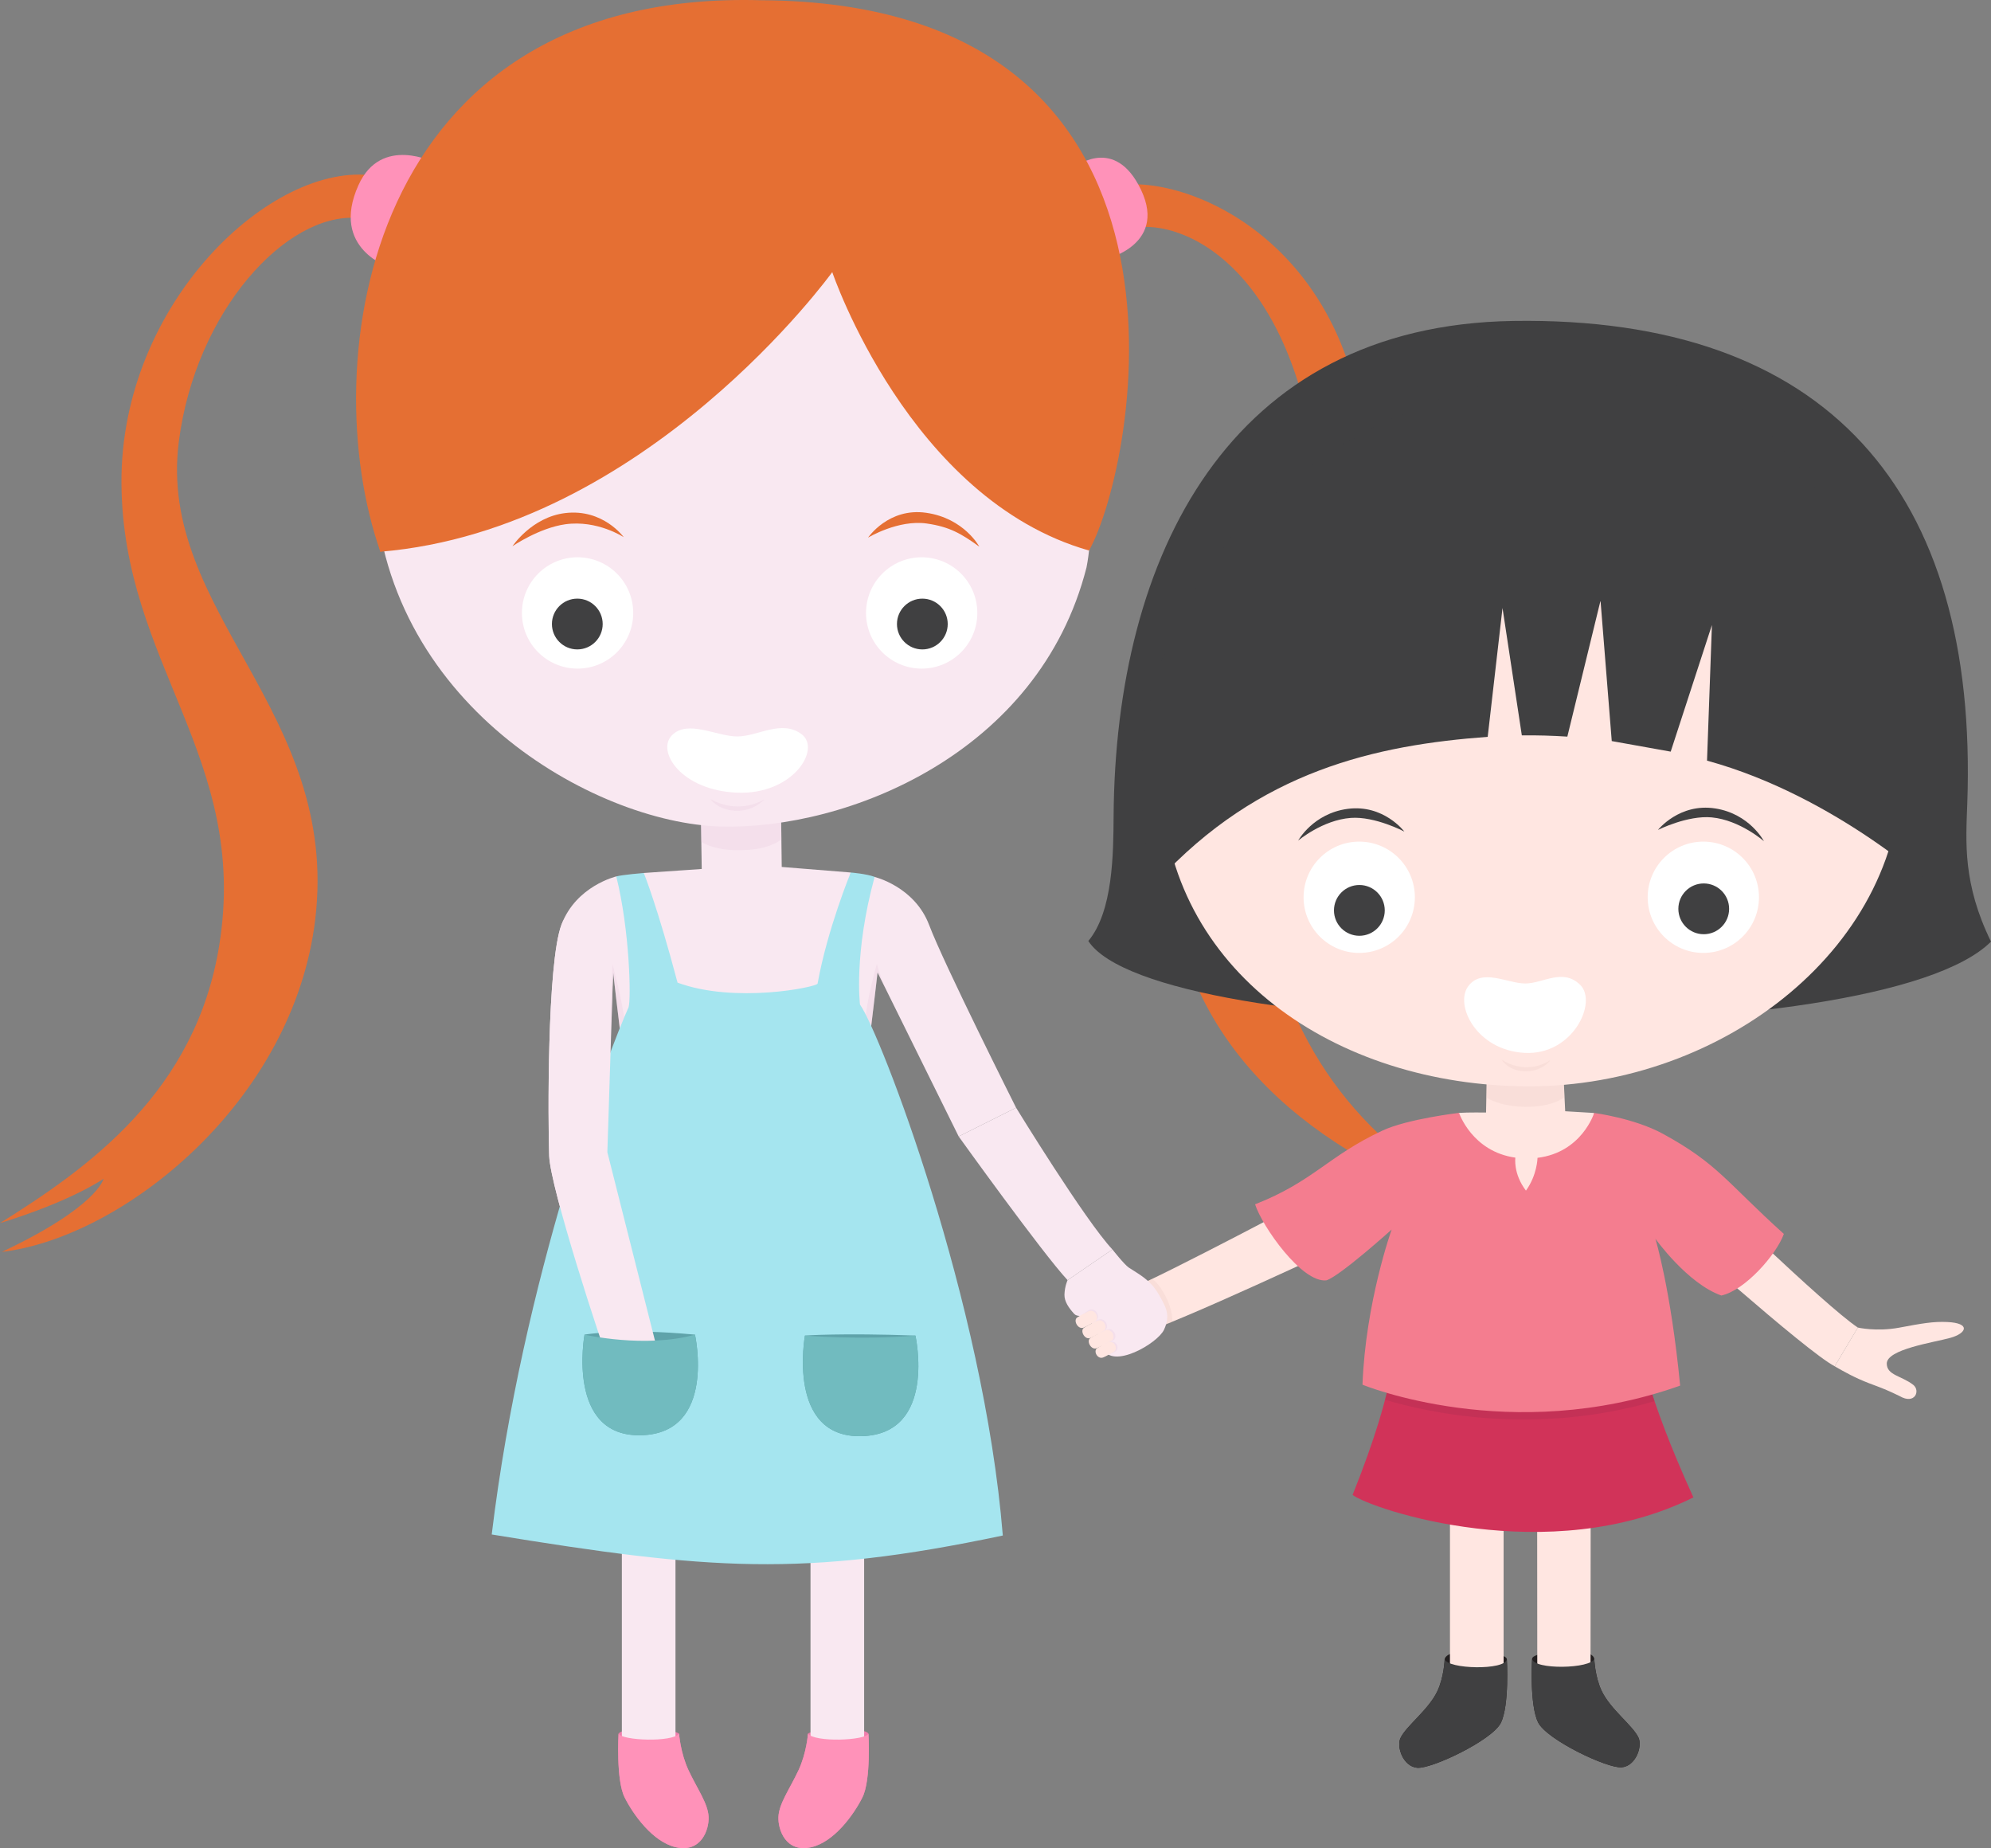 <?xml version="1.0" encoding="utf-8"?>
<!-- Generator: Adobe Illustrator 16.0.0, SVG Export Plug-In . SVG Version: 6.00 Build 0)  -->
<!DOCTYPE svg PUBLIC "-//W3C//DTD SVG 1.1//EN" "http://www.w3.org/Graphics/SVG/1.1/DTD/svg11.dtd">
<svg version="1.1" xmlns="http://www.w3.org/2000/svg" xmlns:xlink="http://www.w3.org/1999/xlink" x="0px" y="0px"
	 width="268.726px" height="249.396px" viewBox="0 0 268.726 249.396" enable-background="new 0 0 268.726 249.396"
	 xml:space="preserve">
<rect x="0" y="0" width="268.726" height="249.396" fill="#808080" stroke="none"/>
<g id="Layer_3" display="none">
	<g display="inline">
		<path fill="#A6A8AB" d="M141.984-35.519c0,0-2.425,1.264-2.706,1.967c-0.28,0.705-2.238,5.894,5.365,17.502
			c7.603,11.607,14.788,18.426,21.646,15.598c1.73-1.096-13.184-21.292-13.184-21.292L141.984-35.519z"/>
		<path fill="#C1B49A" d="M167.129-17.943c0.838,4.882,2.528,7.332,6.34,8.926c0,0-0.983,4.846-6.156,8.077
			c-6.145,3.671-12.9-3.506-20.06-13.63c-5.703-8.062-8.432-17.396-7.046-19.363c3.005-4.264,13.554-4.155,16.754-0.081
			C160.569-29.424,161.432-18.796,167.129-17.943z"/>
	</g>
</g>
<g id="Layer_8">
	<path fill="#F9E8F1" d="M83.179,118.269c0,0-5.419,1.274-7.393,6.501c-1.974,5.225-1.819,26.859-1.664,31.194
		c0.154,4.336,6.966,25.234,8.359,28.797l5.883-1.549l-6.656-27.866l1.044-24.19c0,0,0.503,4.53,1.432,11.883
		c1.026,8.117,8.902-3.639,8.902-3.639l1.161-14.863L83.179,118.269z"/>
	<path fill="#F9E8F1" d="M118.017,118.331c0,0,5.418,1.276,7.393,6.501c1.974,5.226,11.733,24.651,11.733,24.651l-7.75,3.875
		l-10.951-22.141c0,0-0.503,4.53-1.432,11.884c-1.026,8.116-8.902-3.639-8.902-3.639l-1.161-14.862L118.017,118.331z"/>
	<path opacity="0.3" fill="#E8CADC" d="M117.507,139.116c0.61-4.967,0.936-7.898,0.936-7.898l1.097,2.219c0,0-0.75-1.683-1.188-3.37
		c-1.25,4.334-1.552,7.323-1.552,7.323L117.507,139.116z"/>
	<path fill="#231F20" d="M215.179,223.827c0,0,0.078,2.406,0.991,4.337c1.196,2.528,4.231,4.69,4.985,6.341
		c0.535,1.176-0.364,3.806-2.267,3.985c-1.902,0.183-10.111-3.704-11.289-6.06c-1.177-2.355-0.812-8.594-0.812-8.594
		C206.835,222.797,214.794,222.025,215.179,223.827z"/>
	<path fill="#231F20" d="M194.987,223.89c0,0-0.078,2.406-0.991,4.337c-1.195,2.528-4.23,4.69-4.985,6.341
		c-0.535,1.176,0.364,3.806,2.267,3.985c1.902,0.183,10.111-3.704,11.29-6.06c1.176-2.355,0.812-8.594,0.812-8.594
		C203.331,222.859,195.372,222.088,194.987,223.89z"/>
	<path fill="#EF7DAC" d="M109.051,233.951c0,0-0.177,2.582-1.278,4.935c-1.185,2.532-2.627,4.477-2.709,6.289
		c-0.077,1.701,0.974,4.877,4.413,4.102c3.096-0.696,5.75-4.377,6.928-6.734c1.177-2.354,0.813-8.592,0.813-8.592
		C116.734,233.03,110.031,233.171,109.051,233.951z"/>
	<path fill="#EF7DAC" d="M91.654,233.951c0,0,0.177,2.582,1.278,4.935c1.185,2.532,2.627,4.477,2.709,6.289
		c0.077,1.701-0.974,4.877-4.413,4.102c-3.096-0.696-5.75-4.377-6.928-6.734c-1.177-2.354-0.813-8.592-0.813-8.592
		C83.971,233.03,90.674,233.171,91.654,233.951z"/>
	<polygon fill="#FFE6E1" points="214.704,192.254 207.463,192.254 207.487,225.358 214.674,225.39 	"/>
	<rect x="195.702" y="192.857" fill="#FFE6E1" width="7.24" height="32.257"/>
	<path fill="#404041" d="M194.987,223.89c0,0-0.078,2.406-0.991,4.337c-1.195,2.528-4.23,4.69-4.985,6.341
		c-0.535,1.176,0.364,3.806,2.267,3.985c1.902,0.183,10.111-3.704,11.29-6.06c1.176-2.355,0.812-8.594,0.812-8.594
		C203.185,225.442,195.352,225.255,194.987,223.89z"/>
	<path fill="#D13359" d="M221.308,181.598c0,0,0.681,6.071,7.252,20.469c-19.5,9.667-43.425,1.604-46-0.333
		c6.333-15.834,5.481-20.268,5.481-20.268C205.246,185.275,221.308,181.598,221.308,181.598z"/>
	<path fill="#F9E8F1" d="M105.395,107.662l-10.837-0.153l0.155,9.754c0,0-6.628,0.461-7.818,0.541
		c-0.959,0.227,3.638,15.945,3.638,15.945c1.42,0.777,7.19,3.275,9.056,3.405c2.887,0.2,9.113-2.063,12.191-3.908l3.046-15.506
		l-9.315-0.75L105.395,107.662z"/>
	<rect x="109.395" y="197.079" fill="#F9E8F1" width="7.238" height="37.726"/>
	<rect x="83.932" y="197.552" fill="#F9E8F1" width="7.239" height="37.729"/>
	<path fill="#FF92B9" d="M91.654,233.951c0,0,0.177,2.582,1.278,4.935c1.185,2.532,2.627,4.477,2.709,6.289
		c0.077,1.701-0.974,4.877-4.413,4.102c-3.096-0.696-5.75-4.377-6.928-6.734c-1.177-2.354-0.813-8.592-0.813-8.592
		C83.956,234.89,90.737,235.14,91.654,233.951z"/>
	<path opacity="0.3" fill="#E8CADC" d="M105.471,113.296l-0.076-5.634l-10.837-0.153l0.101,6.1c1.109,0.719,3.116,1.179,5.359,1.125
		C102.612,114.671,104.143,114.202,105.471,113.296z"/>
	<path fill="#E56F33" d="M151.065,24.994c10.755-1.512,35.932,10.142,33.2,45.678c-2.158,27.625-17.841,37.983-12.374,58.125
		c5.467,20.145,19.04,29.438,30.262,35.373c-14.872-4.604-37.6-15.086-43.211-38.826c-5.611-23.737,22.443-39.42,18.416-64.453
		c-4.028-25.034-17.481-31.148-24.135-30.178L151.065,24.994z"/>
	<path fill="#E56F33" d="M50.428,23.699c-13.702-1.965-34.199,17.179-34.035,41.534s17.25,37,13.209,62.271
		c-3.177,19.87-17.696,30.103-29.603,37.55c9.727-2.987,13.977-5.987,13.977-5.987s-0.75,3.75-13.724,9.872
		c16.39-1.955,39.365-20.262,42.298-44.889c3.342-28.066-21.36-41.475-18.415-64.455C26.393,41.983,38.643,28.65,48.27,29.417
		L50.428,23.699z"/>
	<path fill="#FF92B9" d="M58.736,21.971c0,0-7.285-3.809-10.358,3.023c-3.884,8.633,4.331,11.134,4.331,11.134L58.736,21.971z"/>
	<path fill="#FF92B9" d="M144.859,22.684c0,0,5.176-4.336,8.787,2.229c4.436,8.064-4.485,10.079-4.485,10.079L144.859,22.684z"/>
	<path fill="#E56F33" d="M102.691,0.032c-53.524-1.491-60.248,49.184-51.35,74.423c32.572-11.926,87.944-18.439,95.647-0.163
		C153.363,62.91,165.651,0.347,102.691,0.032z"/>
	<path fill="#F9E8F1" d="M50.5,64.325c0.788,30.488,29.681,46.739,46.768,47.207c16.952,0.465,42.96-9.754,49.38-34.966
		c2.97-15.02-6.67-51.317-6.67-51.317s-23.377-13.3-34.672-14.337c-11.293-1.041-33.454,4.235-43.524,16.896
		C51.709,40.47,51.624,59.981,50.5,64.325z"/>
	<path fill="#E56F33" d="M51.342,74.455c35.941-3.01,60.988-37.735,60.988-37.735s10.366,30.673,34.659,37.572
		c8.052-30.011-7.102-55.762-7.102-55.762L119.329,4.475c0,0-29.68,1.234-44.005,7.071C49.555,21.024,47.818,62.122,51.342,74.455z"
		/>
	<g>
		<circle fill="#FFFFFF" cx="77.954" cy="82.714" r="7.511"/>
		<circle fill="#404041" cx="77.919" cy="84.209" r="3.426"/>
	</g>
	<g>
		<circle fill="#FFFFFF" cx="124.399" cy="82.715" r="7.511"/>
		<circle fill="#404041" cx="124.489" cy="84.21" r="3.426"/>
	</g>
	<path fill="#FFFFFF" d="M90.688,99.226c2.127-2.168,6.038,0.154,8.825,0.154s5.963-2.322,8.669-0.31
		c2.707,2.013-1.159,8.205-8.698,7.896C91.946,106.657,88.562,101.393,90.688,99.226z"/>
	<path fill="#E56F33" d="M69.168,73.708c0,0,2.6-3.929,7.122-4.472c5.109-0.613,7.895,3.252,7.895,3.252s-3.543-2.343-7.875-1.742
		C72.768,71.237,69.168,73.708,69.168,73.708z"/>
	<path fill="#E56F33" d="M132.177,73.771c0,0-2.03-3.831-7.159-4.572c-5.093-0.736-7.857,3.354-7.857,3.354s4.068-2.466,7.94-1.905
		C128.159,71.089,129.727,72,132.177,73.771z"/>
	<path fill="#A5E5EF" d="M83.179,118.269c0.852-0.233,3.715-0.465,3.715-0.465s1.838,4.529,4.554,14.799
		c7.734,2.849,18.629,0.624,18.9,0.141c1.315-7.335,4.477-15.003,4.477-15.003s2.094,0.165,3.225,0.586
		c-2.845,10.392-1.975,17.241-1.975,17.241c2.709,3.755,16.72,40.059,19.275,71.641c-26.958,5.692-39.71,4.645-68.982-0.14
		c4.192-34.694,15.803-65.27,18.474-71.151C85.191,134.832,84.998,125.545,83.179,118.269z"/>
	<path fill="#5FA3AA" d="M78.893,180.103c0,0,5.094-0.932,14.911,0c0,0,2.955,13.293-7.244,13.575
		C76.361,193.959,78.893,180.103,78.893,180.103z"/>
	<path fill="#FFE6E1" d="M178.268,160.858l3.66,6.851c0,0-23.746,11.173-27.931,12.19l-1.815-5.805
		C157.127,172.108,178.268,160.858,178.268,160.858z"/>
	<path opacity="0.3" fill="#EACBC5" d="M157.331,174.941c-0.792-1.5-1.438-2.166-1.87-2.349c-0.689,0.348-1.313,0.648-1.868,0.903
		c-0.306,0.29-0.545,0.546-0.554,0.651c-0.025,0.312,0.195,1.178,0.342,1.838s0.614,1.232,0.983,1.911
		c0.23,0.42,0.894,1.06,1.419,1.478c0.669-0.27,2.443-0.995,2.443-0.995S158.349,176.871,157.331,174.941z"/>
	<path fill="#F9E8F1" d="M137.143,149.483l-7.75,3.875c0,0,11.262,15.695,14.697,19.391l6.053-4.141
		C146.48,164.721,137.143,149.483,137.143,149.483z"/>
	<path fill="#F9E8F1" d="M150.143,168.608c0,0,1.6,2.038,2.212,2.447c1.264,0.843,2.904,1.626,4.004,3.559
		c0.964,1.695,1.692,2.794,0.749,4.824c-0.86,1.853-7.034,5.44-8.245,2.506c-0.603-1.458-0.571-2.736-2.227-4.046
		c-0.621-0.488-1.244-0.151-1.652-0.597c-0.698-0.765-1.347-1.658-1.314-2.61c0.04-1.151,0.421-1.942,0.421-1.942L150.143,168.608z"
		/>
	<path opacity="0.3" fill="#E8CADC" d="M149.828,181.092c0.149-0.08,0.297-0.159,0.436-0.234c0.711-0.384,0.016-1.972-1.05-1.362
		c0,0-0.096,0.042-0.243,0.108c0.055-0.03,0.103-0.055,0.159-0.085c0.711-0.386,0.015-1.972-1.053-1.364
		c0,0-0.224,0.102-0.524,0.248c0.116-0.063,0.233-0.127,0.369-0.201c0.71-0.385,0.016-1.975-1.051-1.366c0,0-0.688,0.51-1.327,0.908
		c0.342,0.058,0.696-0.157,1.092,0.155c1.655,1.31,1.624,2.588,2.227,4.046c0.19,0.462,0.228,0.705,0.624,0.876
		c0.291-0.076,0.688-0.227,1.04-0.419C151.182,182.049,150.745,180.811,149.828,181.092z"/>
	<path fill="#FFE6E1" d="M146.783,177.029c0,0-0.756,0.339-1.386,0.749c-0.595,0.387,0.104,1.705,0.877,1.372
		c0.482-0.209,0.855-0.438,1.51-0.802C148.467,177.973,147.81,176.432,146.783,177.029z"/>
	<path fill="#FFE6E1" d="M147.932,178.305c0,0-0.991,0.457-1.622,0.867c-0.595,0.386,0.104,1.706,0.876,1.37
		c0.483-0.207,1.091-0.556,1.747-0.918C149.616,179.246,148.958,177.708,147.932,178.305z"/>
	<path fill="#FFE6E1" d="M149.014,179.6c0,0-1.213,0.546-1.845,0.955c-0.593,0.388,0.105,1.706,0.878,1.371
		c0.484-0.208,1.312-0.645,1.965-1.007C150.696,180.543,150.038,179.003,149.014,179.6z"/>
	<path fill="#FFE6E1" d="M149.366,181.231c0,0-0.637,0.278-1.268,0.688c-0.593,0.387,0.047,1.587,0.819,1.252
		c0.482-0.208,0.738-0.377,1.393-0.742C150.993,182.054,150.393,180.634,149.366,181.231z"/>
	<path fill="#FFE6E1" d="M211.023,145.022l-10.354,0.076l-0.096,5.033c0,0-2.458-0.038-3.648,0.047
		c-0.959,0.233,2.828,12.767,2.828,12.767c1.425,0.768,3.537,1.727,5.403,1.847c2.886,0.183,4.645,0.025,7.711-1.838l2.297-12.765
		l-3.91-0.232L211.023,145.022z"/>
	<path fill="#FFE6E1" d="M198.756,179.156"/>
	<path fill="#404041" d="M268.726,127.067c-3.833-7.833-3.39-13.442-3.202-18.591c1.536-42.242-18.955-65.819-61.285-65.167
		c-38.346,0.591-53.712,31.7-53.936,66.866c-0.032,5.024-0.078,12.808-3.411,16.808
		C156.026,140.916,253.556,142.239,268.726,127.067z"/>
	<path fill="#FFE6E1" d="M229.321,159.676l-4.777,5.44c0,0,19.254,17.29,23.087,19.253l3.12-5.223
		C246.299,176.188,229.321,159.676,229.321,159.676z"/>
	<path opacity="0.3" fill="#EACBC5" d="M201.24,145.096c-0.211,0.286-0.41,0.569-0.588,0.847l-0.041,2.182
		c0.948,0.526,2.5,1.175,5.156,1.235c2.281,0.052,4.25-0.459,5.375-1.292l-0.12-3.045L201.24,145.096z"/>
	<path fill="#FFE6E1" d="M256.653,102.556c0.71,25.128-24.195,44.08-50.332,44.038c-26.138-0.042-48.838-15.626-49.546-40.754
		c-0.711-25.128,22.239-49.413,48.366-50.152C231.266,54.951,255.944,77.429,256.653,102.556z"/>
	<path fill="#404041" d="M156.227,118.9c13.756-14.931,29.546-18.356,44.568-19.468l1.999-17.386l2.608,17.189
		c2.072-0.023,4.118,0.036,6.143,0.168l4.478-18.352l1.516,18.953l7.956,1.425l5.564-17.086l-0.661,18.301
		c17.564,4.806,31.162,17.588,31.162,17.588s-7.038-39.985-9.327-44.258c-2.288-4.273-14.103-20.136-19.579-22.146
		c-5.475-2.014-17.977-5.267-26.761-3.262C144.521,64.583,153.171,116.197,156.227,118.9z"/>
	<path fill="#FFE6E1" d="M250.75,179.146c0,0,2.516,0.584,5.583,0.015c3.068-0.573,4.602-0.854,6.518-0.761
		c3.158,0.152,2.604,1.514,0.393,2.134c-2.21,0.619-8.617,1.533-8.586,3.489c0.023,1.563,1.964,1.616,3.562,2.845
		c1.015,0.777,0.248,2.744-1.834,1.522c-2.766-1.358-3.465-1.385-5.526-2.317c-1.604-0.722-3.229-1.704-3.229-1.704L250.75,179.146z
		"/>
	<path fill="#FFFFFF" d="M198.155,133.103c1.841-2.514,5.298-0.387,7.709-0.387c2.411,0,5.089-2.127,7.433,0.206
		c2.34,2.335-1.005,9.517-7.53,9.158C199.246,141.721,196.317,135.617,198.155,133.103z"/>
	<g>
		<circle fill="#FFFFFF" cx="183.455" cy="121.082" r="7.511"/>
		<circle fill="#404041" cx="183.474" cy="122.852" r="3.427"/>
	</g>
	<path fill="#404041" d="M175.213,113.435c0,0,1.995-3.654,6.662-4.281c4.87-0.654,7.669,3.062,7.669,3.062
		s-3.949-2.084-7.222-1.843C178.506,110.653,175.213,113.435,175.213,113.435z"/>
	<g>
		<circle fill="#FFFFFF" cx="229.899" cy="121.081" r="7.51"/>
		<circle fill="#404041" cx="229.954" cy="122.642" r="3.426"/>
	</g>
	<path fill="#F9E8F1" d="M75.787,124.77c-1.974,5.225-1.819,26.859-1.664,31.194c0.154,4.336,6.966,25.234,8.359,28.797l6.411-1.902
		l-6.917-27.375l0.776-24.328C82.753,131.155,77.76,119.543,75.787,124.77z"/>
	<path fill="#71BBBF" d="M78.893,180.103c0,0,8.188,1.881,14.911,0c0,0,2.955,13.293-7.244,13.575
		C76.361,193.959,78.893,180.103,78.893,180.103z"/>
	<path fill="#5FA3AA" d="M108.643,180.228c0,0,4.917-0.368,14.911,0c0,0,2.955,13.293-7.244,13.575
		C106.111,194.084,108.643,180.228,108.643,180.228z"/>
	<path fill="#71BBBF" d="M108.643,180.228c0,0,7.417,0.632,14.911,0c0,0,2.955,13.293-7.244,13.575
		C106.111,194.084,108.643,180.228,108.643,180.228z"/>
	<path opacity="0.3" fill="#E8CADC" d="M103.143,107.9c0,0-1.635,1.853-4.406,1.458c-2.092-0.3-2.844-1.541-2.844-1.541
		S99.193,110.031,103.143,107.9z"/>
	<path opacity="0.3" fill="#EACBC5" d="M209.263,143.05c0,0-1.159,1.686-3.641,1.514c-2.177-0.151-2.958-1.591-2.958-1.591
		S205.775,145.276,209.263,143.05z"/>
	<path opacity="0.4" fill="#B22F54" d="M223.319,189.085c-1.747-5.162-2.011-7.487-2.011-7.487s-16.062,3.678-33.266-0.132
		c0,0,0.352,1.854-1.101,7.425C192.948,190.688,207.168,193.763,223.319,189.085z"/>
	<path fill="#F47D8F" d="M224.434,152.995c7.449,4.063,8.602,6.55,16.335,13.517c-1.001,2.787-5.241,7.612-8.438,8.312
		c-4.595-1.619-8.903-7.663-8.903-7.663s2.091,6.822,3.341,19.822c-22.875,8.125-42.875-0.125-42.875-0.125
		c0.417-11.125,3.936-20.935,3.936-20.935s-6.913,6.232-8.795,6.85c-3.308,0.406-8.707-7.315-9.635-10.258
		c7.893-3.097,9.859-6.532,17.182-9.945c3.405-1.587,10.345-2.392,10.345-2.392s1.748,5.221,7.602,6.04c0,0-0.322,2.14,1.428,4.452
		c1.531-2.125,1.562-4.427,1.562-4.427c5.992-0.731,7.646-6.055,7.646-6.055S220.562,150.884,224.434,152.995z"/>
	<path fill="#FF92B9" d="M109.051,233.951c0,0-0.177,2.582-1.278,4.935c-1.185,2.532-2.627,4.477-2.709,6.289
		c-0.077,1.701,0.974,4.877,4.413,4.102c3.096-0.696,5.75-4.377,6.928-6.734c1.177-2.354,0.813-8.592,0.813-8.592
		C116.75,234.89,109.968,235.14,109.051,233.951z"/>
	<path fill="#404041" d="M215.179,223.827c0,0,0.078,2.406,0.991,4.337c1.196,2.528,4.231,4.69,4.985,6.341
		c0.535,1.176-0.364,3.806-2.267,3.985c-1.902,0.183-10.111-3.704-11.289-6.06c-1.177-2.355-0.812-8.594-0.812-8.594
		C206.982,225.38,214.814,225.192,215.179,223.827z"/>
	<path fill="#404041" d="M238.08,113.519c0,0-1.916-3.696-6.568-4.424c-4.854-0.759-7.733,2.896-7.733,2.896
		s3.993-1.998,7.261-1.687C234.847,110.668,238.08,113.519,238.08,113.519z"/>
	<path opacity="0.3" fill="#E8CADC" d="M82.471,139.124c0.156-2.938,0.282-7.969,0.282-7.969s0.179,1.855,0.89,7.594l0.594-1.484
		c0,0-0.25-2.094-1.562-7.141C82.518,133.14,82.393,134.843,82.471,139.124z"/>
</g>
<g id="Layer_4" display="none">
	<rect x="-35.107" y="-243.767" display="inline" fill="#61C7FF" width="526" height="516"/>
</g>
<g id="Layer_7" display="none">
	<path display="inline" fill="#FED7AF" d="M155.643,265.233c-1-12-2.5-22.767-2.5-22.767l-11,1c0,0,1.125,8.642,2.375,21.767
		H155.643z"/>
	<path display="inline" fill="#F4C9A2" d="M143.798,257.646c0,0,2.949-0.787,5.928-0.912s5.191,0.351,5.191,0.351
		c-0.24-2.299-0.479-4.433-0.7-6.312c-3.32-0.858-10.226-2.104-10.825-1.705c-0.109,0.072-0.291,0.155-0.512,0.247
		C143.137,251.517,143.451,254.331,143.798,257.646z"/>
	<path display="inline" fill="#4575BA" d="M110.893,257.733c0.661,2.938,19.473,2.844,19.583,0
		c0.073-1.857-7.074-10.994-7.074-10.994S111.719,254.733,110.893,257.733z"/>
	<path display="inline" fill="#FED7AF" d="M114.56,265.233c-0.214-12.357,1.844-21.643,1.844-21.643l11.489,0.643
		c0,0-1.667,6.833-2.333,21H114.56z"/>
	<path display="inline" fill="#F4C9A2" d="M114.816,257.053c0,0,2.608-0.349,5.577-0.318s5.682,0.598,5.682,0.598
		c0.196-2.145,0.407-4.039,0.615-5.67c-2.781-1.218-7.878-2.853-9.296-2.595c-0.464,0.084-1.143,0.266-1.894,0.507
		C115.245,251.662,114.991,254.205,114.816,257.053z"/>
	<path display="inline" fill="#6697EA" d="M116.018,227.358c-2.938,11.938-1.749,18-5.125,30.375c1.064-3.969,19.179-2.406,19.583,0
		c0.66-4.125,5.75-14,5.75-14s1.942,11.442,4.678,14.046c-0.383-3.207,16.939-3.75,18.401-1.332
		c-1.95-6.418-0.871-15.63-5.913-29.339C153.393,227.108,117.917,223.772,116.018,227.358z"/>
	<path display="inline" opacity="0.3" fill="#4575BA" d="M154.581,230.483c-0.416-1.389-0.638-1.881-1.188-3.375
		c0,0-35.476-3.336-37.375,0.25c-0.338,1.375-0.57,2.324-0.812,3.562c0,0,11.687,1.328,20.271,1.479
		C144.893,232.566,154.581,230.483,154.581,230.483z"/>
	<polygon display="inline" fill="#FED7AF" points="129.133,180.678 128.213,195.221 141.28,195.969 140.842,180.761 	"/>
	<path display="inline" fill="#F4C9A2" d="M140.842,180.761l-11.709-0.083l-0.487,7.707c0.676,0.395,1.185,0.661,1.185,0.661
		l1.562-3.75c0,0,2.685,1.098,5.062,1.125c1.812,0.021,3.146-0.312,4.523-0.911L140.842,180.761z"/>
	<path display="inline" fill="#910000" d="M5.727,214.233c22.083-4,29.667,9,43.167,10.75s22.5-8.75,34.5-8.25
		s19.761,8.867,26.333,10c7.25,1.25,16.75-2.75,17.5-7c1.151-6.521,10.167-6.25,10.167-6.25l-10-25.563
		c0,0-21.667-0.48-26.833,0.289c-5.166,0.771-9.018,4.402-14.166,8.087C57.143,217.233,20.81,204.9,5.727,214.233z"/>
	<path display="inline" fill="#A6A8AB" d="M156.039,216.483c2.125,3.375,11.688-0.312,11.188-4.25
		c-2.592-3.848-8.266-6.447-8.266-6.447S154.751,213.9,156.039,216.483z"/>
	<path display="inline" fill="#A6A8AB" d="M99.389,210.774c-0.584,3.615,12.71,6.91,13.588,4.21
		c0.413-1.747-1.581-8.675-1.684-9.041C111.188,205.575,100.736,208.096,99.389,210.774z"/>
	<path display="inline" fill="#404041" d="M82.065,111.219c0,0-1.919,7.103-1,17.666c1.666,19.167,12.5,30.334,21.333,33.5
		c8.833,3.167,5.667-1.333,5.667-1.333l0.333-34.333c0,0-0.167-9.334-1.333-10.834c-1.167-1.5-11.5-10.166-12.667-10.166
		S82.065,111.219,82.065,111.219z"/>
	<path display="inline" fill="#FED7AF" d="M179.898,137.219c-1.147,26.002-21.458,48.662-46.25,45.75
		c-26.25-3.083-41.75-19.224-41.75-45.25s7-52.5,46.375-48C181.113,94.615,180.648,120.219,179.898,137.219z"/>
	<path display="inline" fill="#FED7AF" d="M93.231,136.219c0,0-1.333-6.834-7.5-6.5c-3.684,0.199-7.166,5.333-5.5,12.166
		c1.667,6.834,6.137,12.322,11.5,12.668c5.167,0.332,6.834-1.834,6.834-1.834s-1-9.666-1.167-10.166S93.231,136.219,93.231,136.219z
		"/>
	<path display="inline" fill="#FED7AF" d="M176.648,151.553c0,0,1.252-2.25,2.917-1.834c3.666,0.917,3.084,7.584,0.25,11.584
		s-7.015,3.724-8.693,2.681C168.701,162.478,176.648,151.553,176.648,151.553z"/>
	<g display="inline">
		<circle fill="#FFFFFF" cx="127.035" cy="130.363" r="7.014"/>
		<path fill="#404041" d="M132.105,130c-0.088,1.764-1.59,3.123-3.354,3.036c-1.763-0.087-3.124-1.589-3.04-3.354
			c0.088-1.766,1.593-3.125,3.355-3.038C130.832,126.732,132.192,128.233,132.105,130z"/>
	</g>
	<g display="inline">
		<circle fill="#FFFFFF" cx="163.869" cy="139.446" r="7.014"/>
		<path fill="#404041" d="M168.938,139.083c-0.088,1.764-1.59,3.124-3.354,3.037c-1.763-0.088-3.124-1.589-3.04-3.354
			c0.088-1.766,1.593-3.125,3.355-3.039C167.665,135.816,169.025,137.317,168.938,139.083z"/>
	</g>
	<path display="inline" fill="#F1F1F2" d="M113.3,189.257c5.682-2.41,15.343-1.461,15.343-1.461s1.272,3.542,5.75,3.625
		c5.653,0.105,6.666-3.452,6.666-3.452s7.296,0.128,12.126,2.586c6.472,3.295,8.811,13.905,14.042,21.679
		c-2-3-10.75-1.292-11.188,4.25c-1.969-3.438-4.531-9.765-4.531-9.765s1.258,5.727,3.885,22.849
		c-12.769,2.003-22.637,2.08-41.333,0.083c1.852-12.414,0.181-13.304,2.149-23.682c-1.234,3.265-3.232,9.016-3.232,9.016
		c0.539-2.586-11.056-7.522-13.588-4.21C103.139,202.293,108.683,191.215,113.3,189.257z"/>
	<path display="inline" fill="#FED7AF" d="M114.393,203.734c-4.125,9-6.875,16.665-6.875,16.665s0.338,3.611,6.776,12.099
		l-4.663,5.474c-4.412-4.343-10.794-13.943-10.655-17.489c0.139-3.542,3.083-10.497,8.75-20.915L114.393,203.734z"/>
	<path display="inline" fill="#FED7AF" d="M113.586,231.566c0.905,0.854,2.938,0.619,4.771,0.639
		c3.718,0.028,5.103,0.725,6.57,1.467c1.529,0.776,1.019,2.91-0.684,2.363c-1.689-0.543-5.064-2.093-5.486-0.947
		c-0.123,0.332,1.356,0.807,2.898,1.478c1.051,0.46,2.113,0.969,2.92,1.559c1.32,0.964,0.535,3.067-1.36,2.101
		c-0.814-0.415-1.676-1.023-2.652-1.492c-1.502-0.722-3.061-1.12-3.295-0.366c-0.18,0.578,1.334,1.19,2.804,2.028
		c0.837,0.48,1.629,1.034,2.199,1.665c0.846,0.938-0.049,2.651-1.744,1.475c-0.577-0.401-1.144-0.78-1.75-1.188
		c-1.321-0.891-2.59-1.661-2.988-1.107c-0.408,0.564,2.067,2.402,2.873,3.336c0.932,1.08-0.323,2.595-1.582,1.477
		c-1.255-1.117-3.013-2.722-4.134-4.479c-1.123-1.755-3.315-3.601-3.315-3.601S110.872,231.986,113.586,231.566z"/>
	<path display="inline" fill="#FED7AF" d="M151.518,202.943c4.542,8.292,7.986,16.791,7.986,16.791s0.864,2.798-4.777,11.835
		l4.948,4.508c8.125-11.938,7.927-14.551,7.177-17.426c-0.706-2.705-2.792-9.582-8.458-19.583L151.518,202.943z"/>
	<path display="inline" fill="#FED7AF" d="M155.393,230.483c-0.58,1.008-2.732,1.381-4.408,1.737
		c-3.403,0.72-4.544,1.612-5.751,2.566c-1.257,0.993-0.395,2.855,1.065,2.038c1.448-0.811,4.254-2.856,4.853-1.886
		c0.174,0.282-1.093,0.991-2.382,1.894c-0.878,0.615-1.757,1.278-2.387,1.968c-1.032,1.13,0.079,2.912,1.637,1.675
		c0.669-0.531,1.346-1.249,2.153-1.86c1.244-0.941,2.598-1.596,2.953-0.948c0.273,0.497-1.003,1.338-2.193,2.381
		c-0.678,0.595-1.301,1.25-1.706,1.933c-0.603,1.019,0.537,2.422,1.872,1.029c0.454-0.475,0.904-0.928,1.383-1.413
		c1.045-1.062,2.066-2.003,2.532-1.572c0.48,0.445-1.447,2.588-2.013,3.592c-0.655,1.165,0.777,2.319,1.723,1.061
		c0.944-1.258,2.373-3.341,3.076-5.16c0.703-1.817,2.594-4.502,2.594-4.502S155.987,229.452,155.393,230.483z"/>
	<path display="inline" fill="#404041" d="M120.269,119.061c0,0,0.177-0.277,0.601-0.664c0.415-0.385,1.083-0.887,1.995-1.283
		c0.455-0.203,0.969-0.406,1.527-0.531c0.565-0.141,1.171-0.237,1.807-0.256c0.628-0.047,1.289-0.005,1.949,0.089
		c0.68,0.085,1.275,0.24,1.994,0.462l0.854,0.315c0.317,0.137,0.637,0.294,0.945,0.449c0.593,0.317,1.132,0.667,1.631,1.056
		c0.988,0.777,1.767,1.672,2.279,2.521c0.536,0.83,0.82,1.611,0.967,2.16c0.149,0.553,0.158,0.885,0.158,0.885
		s-0.939-0.914-2.345-1.935c-0.718-0.499-1.539-1.036-2.458-1.517c-0.453-0.246-0.945-0.467-1.424-0.682
		c-0.241-0.09-0.471-0.189-0.712-0.295l-0.857-0.307c-0.442-0.133-1.023-0.326-1.527-0.434c-0.517-0.131-1.035-0.229-1.541-0.296
		c-1.017-0.144-1.994-0.177-2.856-0.146C121.535,118.73,120.269,119.061,120.269,119.061z"/>
	<path display="inline" fill="#404041" d="M173.831,134.649c0,0,0.029-0.306-0.059-0.835c-0.084-0.521-0.286-1.278-0.728-2.097
		c-0.218-0.411-0.478-0.857-0.817-1.272c-0.335-0.429-0.726-0.85-1.182-1.23c-0.435-0.396-0.946-0.747-1.486-1.06
		c-0.549-0.33-1.077-0.56-1.733-0.811l-0.811-0.262c-0.312-0.083-0.638-0.151-0.954-0.215c-0.621-0.109-1.219-0.163-1.811-0.165
		c-1.175,0.001-2.264,0.211-3.132,0.539c-0.874,0.303-1.534,0.714-1.958,1.031c-0.429,0.321-0.626,0.561-0.626,0.561
		s1.219-0.131,2.842-0.07c0.816,0.048,1.73,0.127,2.684,0.304c0.476,0.08,0.965,0.203,1.442,0.32
		c0.229,0.074,0.456,0.133,0.695,0.194l0.807,0.269c0.401,0.159,0.941,0.352,1.374,0.563c0.457,0.202,0.893,0.43,1.305,0.671
		c0.831,0.482,1.568,1.021,2.185,1.542C173.089,133.677,173.831,134.649,173.831,134.649z"/>
	<path display="inline" fill="#F4C9A2" d="M123.385,152.508c0,0-0.514-2.628,1.098-4.148c1.536-1.45,3.839-0.418,3.839-0.418
		S124.03,147.156,123.385,152.508z"/>
	<path display="inline" fill="#F4C9A2" d="M131.345,176.503c0,0,2.688-1.266,4.587-0.821c2.458,0.575,3.037,3.06,3.037,3.06
		s-1.528-1.383-3.346-1.906C134.035,176.374,131.345,176.503,131.345,176.503z"/>
	<path display="inline" fill="#F4C9A2" d="M133.375,170.196c-0.113,0.241,2.663,2.774,3.371,2.961
		c0.708,0.186,4.454-0.641,4.535-0.933C141.363,171.934,133.656,169.597,133.375,170.196z"/>
	<path display="inline" fill="#F4C9A2" d="M107.56,205.816c-0.889-0.059-2.067-0.362-3.007-0.208
		c-1.016,2.013-1.898,3.857-2.638,5.524c1.104-0.007,3.2,0.196,4.603,0.663c1.247,0.415,2.679,1.203,3.611,1.848
		c0.576-1.425,1.233-3.012,1.965-4.718C110.743,207.532,108.539,205.882,107.56,205.816z"/>
	<path display="inline" fill="#F1F1F2" d="M113.3,189.257c5.682-2.41-0.324,25.728-0.324,25.728
		c0.539-2.586-11.056-7.522-13.588-4.21C103.139,202.293,108.683,191.215,113.3,189.257z"/>
	<path display="inline" fill="#F4C9A2" d="M164.852,212.547c-0.524-1.378-1.104-2.777-1.886-4.512
		c-2.156-0.364-5.998-1.056-6.447-0.51c-0.333,0.403-1.165,1.012-1.688,1.845c1.138,2.334,2.15,4.616,2.918,6.343
		c0,0,1.146-1.458,3.083-2.479C162.298,212.461,163.826,212.44,164.852,212.547z"/>
	<path display="inline" fill="#F1F1F2" d="M153.185,190.555c6.472,3.295,8.811,13.905,14.042,21.679c-2-3-10.75-1.292-11.188,4.25
		c-1.969-3.438-4.531-9.765-4.531-9.765S148.354,188.097,153.185,190.555z"/>
	<g display="inline">
		<path fill="#C90000" d="M132.081,190.483c0,0-1.188-2.208-5.812-4.083c-3.216-1.304-7.428-1.878-16.375-0.334
			c-5.751,0.992-10.25-0.25-16.75,2.25s-17.291,10.167-28.083,16.417s-26.64,2.92-38,1.001c-15.542-2.626-23.167,9.833-23.167,9.833
			s13.627-5.01,28.625-1.459c25.875,6.125,42.376-4.958,48.209-10.958s11.167-10.583,17.5-12.5s12.751-0.997,16.667-1.832
			s6.165-1.835,8.791,0.79c3.208,3.208,7.167,3.375,7.167,3.375S132.32,190.982,132.081,190.483z"/>
		<path fill="#C90000" d="M137.362,190.952c0,0,1.698-2.594,4.125-3.5c1.223-0.457,4.719-0.906,7.562-0.188s6.906,2.531,7.906,4.031
			s0.562,2.969,0.562,2.969s-1.354-1.448-2.75-2.031c-2.002-0.836-5.208-0.994-7.312-0.188c-4.188,1.604-7.438,1.125-8.25,1.812
			S137.362,190.952,137.362,190.952z"/>
		<path opacity="0.5" fill="#910000" d="M130.315,188.655c-0.085,0.042-0.628,0.483-0.938,1.359
			c-0.281,0.797,0.062,1.391,0.062,1.391s-0.905-0.184-1.469-0.172c-0.781,0.016-1.75,0.297-1.75,0.297
			c0.222,0.114,0.814,0.41,1.029,0.504c1.073-0.265,1.988-0.189,2.563-0.074c-0.047-0.461-0.027-0.885,0.111-1.195
			c0.415-0.934,0.855-1.202,1.312-1.31C131.099,189.318,130.494,188.811,130.315,188.655z"/>
		<path opacity="0.5" fill="#910000" d="M137.799,190.39l-0.27,0.324c0.579,0.23,1.125,0.597,1.085,1.477
			c0.453,0.313,1.051,0.771,1.654,1.317l0.562-0.071c0,0-0.906-0.844-2.016-1.281C138.893,191.093,137.799,190.39,137.799,190.39z"
			/>
		<g>
			<path fill="#C90000" d="M130.464,192.14c0,0-2.659-1.098-5.54,0.983c-2.115,1.527-1.531,3.027-4.289,3.931
				c-1.717,0.562-3.576,0.722-6.118-0.237c0.792,1.292,3.057,3.994,6.542,4.084c3.485,0.089,5.875-0.5,7.975-3.4
				c1.43-1.976,2.942-1.642,2.942-1.642L130.464,192.14z"/>
			<path opacity="0.5" fill="#910000" d="M130.893,191.749c-0.024,0.011-0.938-0.016-0.938-0.016s-0.578,0.656-0.156,2.125
				c0.211,0.734,0.844,1.859,1.922,2.016c0.084,0.013,1.345-0.172,1.406-0.109c0.597-0.193-1.151,0.094-1.151,0.094l-1.513-3.719
				C130.464,192.14,131.51,191.833,130.893,191.749z"/>
			<path fill="#C90000" d="M134.893,195.483c0,0,2.556,0.662,2.09,3.425s-0.702,5.096,1.035,6.908s6.917,1,6.917,1
				s-3.693-3.259-2.292-7.625c1.083-3.375-2.925-6.269-4.333-7.208C136.901,191.045,134.893,195.483,134.893,195.483z"/>
			<path opacity="0.5" fill="#910000" d="M135.706,196.108c0,0,1.234,0.453,2.016-0.969c1.827-3.325,0.328-3.188,0.328-3.188
				L135.706,196.108z"/>
			<path fill="#C90000" d="M134.092,190.364c1.176,0.4,2.488-0.006,3.332,0.307s1.704,0.855,0.843,2.813
				c-0.86,1.958-1.592,2.991-2.754,2.862c-1.162-0.13-1.679-0.345-2.583-0.259c-0.904,0.087-1.549-0.215-2.001-0.839
				s-1.521-3.322-1.004-4.484c0.517-1.162,1.072-1.298,1.65-1.369C132.643,189.265,132.917,189.964,134.092,190.364z"/>
		</g>
	</g>
	<path display="inline" fill="#FFFFFF" d="M142.581,156.346c7.468,2.489,8.837-0.545,12.067,2.123s-3.25,12-11.25,11.25
		c-7.021-0.658-11.759-3.514-13.625-5.25c-5.375-5-4.007-13.141-0.125-14.25C134.023,148.969,135.112,153.856,142.581,156.346z"/>
	<path display="inline" fill="#F4C9A2" d="M71.524,145.281"/>
	<path display="inline" fill="#F4C9A2" d="M77.015,134.35"/>
	<path display="inline" fill="#F4C9A2" d="M86.31,147.65c-2.167-2.209-3.818-6.552-2.417-10.416
		c1.208-3.334,3.667-3.793,5.375-2.959c-2.75,1.083-3.458,2.666-3.938,4.396C84.556,141.465,85.143,144.066,86.31,147.65z"/>
	<path display="inline" fill="#F4C9A2" d="M178.445,153.283c0,0,2.662,1.694,1.029,5.446c-0.867,1.992-3.699,3.053-3.699,3.053
		s1.998-1.682,2.847-3.582C179.748,155.679,178.445,153.283,178.445,153.283z"/>
	<g display="inline">
		<path fill="#404041" d="M76.751,113.813c-0.001,0.014-0.003,0.026-0.003,0.04C76.737,113.866,76.737,113.851,76.751,113.813z"/>
		<path fill="#404041" d="M90.003,145.514c-0.482-0.248-1.698-4.467-1.081-8.33c-0.738,0.143-1.213,1.344-1.213,1.344
			c-0.408-9.479,0.355-25.309,0.355-25.309s-7.084,2.584-9.834,9.667c-0.781-3.461,1.502-12.759,2.58-15.388
			c-1.095,0.456-3.86,5.779-4.06,6.315c0.79-11.349,8.869-18.888,11.538-22.224c-1.826,1.92-4.354,4.43-5.662,5.1
			c1.784-9.232,7.326-12.785,7.326-12.785s-2.252-8.627-0.028-11.885c2.086,5.283,4.273,4.535,4.273,4.535s1.884-3.258,4.28-5.123
			c2.4-1.865,7.93-3.424,7.93-3.424s-6.833-2.508-7.83-5.461c6.134,2.064,25.959,5.308,25.201,0.24
			c-0.757-5.068-8.65-11.072-8.65-11.072s22.394,5.379,30.124,13.982c1.145-3.479-4.766-13.652-4.766-13.652
			s9.785,5.924,16.706,16.145c-0.171-4.596-5.882-12.025-5.882-12.025s15.211,9.305,23.336,25.722c1.001-1.876,0.5-4.917,0.5-4.917
			s8.204,10.528,11.417,26.75c3.334,16.834,0,40-7.833,52.417c0.25-2.917-0.334-5.417-0.334-5.417c-0.29,1.657-3.062,5.334-4,6.834
			c1.212-8.426,2.772-34.21-5.375-36.709c-2.559,1.005,1,6.625,1,6.625s-8.036-4.404-12-12.125c-0.964,4.779,2.375,9.75,2.375,9.75
			s-8.875-4.125-15.821-13.904c0,0-12.178,9.195-31.846,10.195c8.167-5,5.667-11.832,5.667-11.832s-5.917,2.5-7.968,5.688
			c-0.467-1.744,1.414-4.924,1.414-4.924s-14.625,15.908-18.725,31.809c-0.701-1.818-0.555-4.072-0.555-4.072
			C91.793,138.965,90.338,142.115,90.003,145.514z"/>
	</g>
</g>
</svg>
